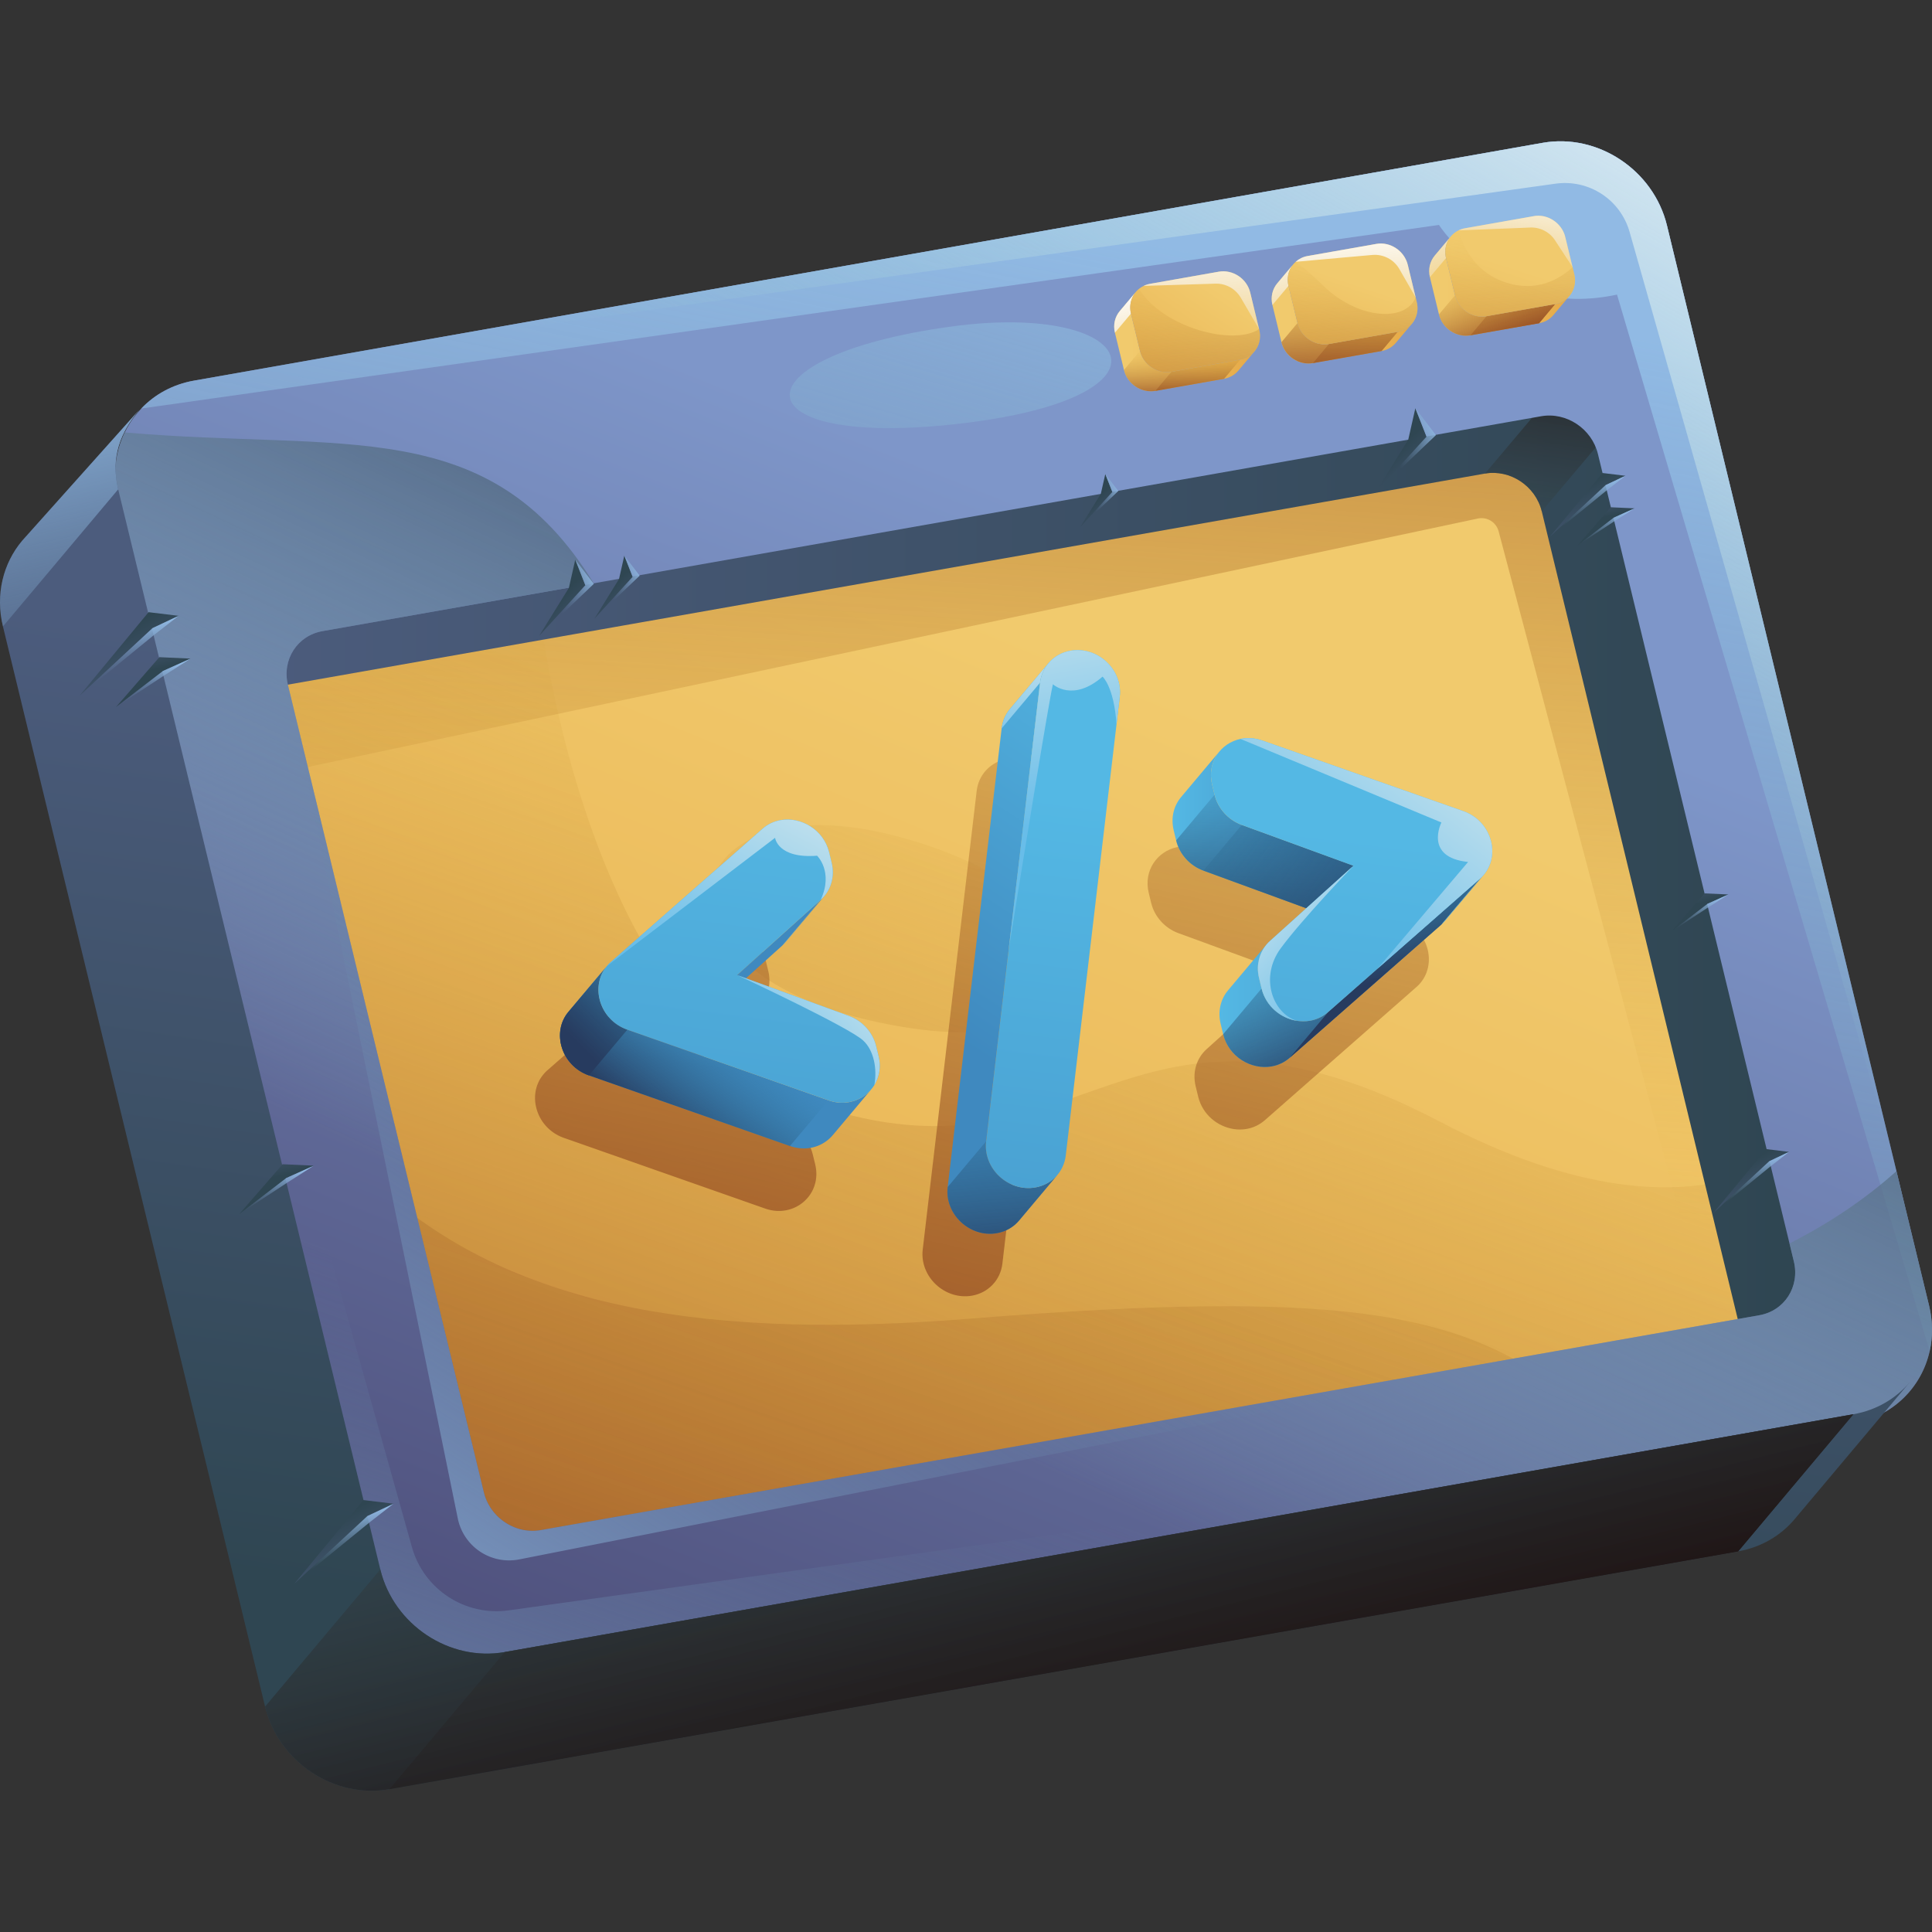 <svg xmlns="http://www.w3.org/2000/svg" xmlns:xlink="http://www.w3.org/1999/xlink" viewBox="0 0 600 600" xmlns:v="https://vecta.io/nano"><rect x="0" y="0" width="600" height="600" fill="#333333" stroke="none"/><style><![CDATA[.An{opacity:.5}.Ao{enable-background:new}]]></style><linearGradient  gradientUnits="userSpaceOnUse" x1="0" y1="0" x2=".707" y2=".707"><stop offset="0" stop-color="#dddee2"/><stop offset=".181" stop-color="#d9dade"/><stop offset=".366" stop-color="#cdced2"/><stop offset=".553" stop-color="#b8babd"/><stop offset=".742" stop-color="#9b9ea0"/><stop offset=".93" stop-color="#777a7c"/><stop offset="1" stop-color="#676b6c"/></linearGradient><linearGradient id="B" gradientUnits="userSpaceOnUse" x1="371.896" y1="166.426" x2="221.589" y2="531.609"><stop offset=".122" stop-color="#f1ca6d"/><stop offset=".977" stop-color="#e6aa48"/></linearGradient><path d="M553.336 425.944l-18.016 3.048-386.332 65.405-61.711-254.432-12.575-51.824 86.903-14.025 325.796-52.597 52.83 243.943z" fill="url(#B)"/><linearGradient id="C" gradientUnits="userSpaceOnUse" x1="310.263" y1="365.599" x2="337.784" y2="-63.447"><stop offset="0" stop-color="#e2b646" stop-opacity="0"/><stop offset=".977" stop-color="#8d4121"/></linearGradient><path d="M553.336 425.944l-18.016 3.048-69.914-264.001c-.752-2.826-3.578-4.562-6.425-3.959L87.277 239.966l-12.575-51.824 86.903-14.025 325.796-52.597 52.83 243.943 13.104 60.483z" fill="url(#C)" className="An"/><linearGradient id="D" gradientUnits="userSpaceOnUse" x1="310.834" y1="190.793" x2="157.352" y2="635.364"><stop offset="0" stop-color="#e2b646" stop-opacity="0"/><stop offset=".977" stop-color="#8d4121"/></linearGradient><path d="M279.409 259.939c-69.882-19.036-83.888 41.011-6.618 57.553s80.45-37.441 6.618-57.553z" fill="url(#D)" className="An"/><linearGradient id="E" gradientUnits="userSpaceOnUse" x1="349.54" y1="204.155" x2="196.057" y2="648.727"><stop offset="0" stop-color="#e2b646" stop-opacity="0"/><stop offset=".977" stop-color="#8d4121"/></linearGradient><path d="M553.336 425.944l-62.219 10.532-342.129 57.921-30.305-124.956-43.981-181.3 86.903-14.025 4.319 2.731s11.559 143.332 91.518 167.635 92.81-46.913 189.768 3.874c42.806 22.419 72.836 23.213 93.021 17.105l13.104 60.483z" fill="url(#E)" className="An"/><linearGradient id="F" gradientUnits="userSpaceOnUse" x1="370.979" y1="211.557" x2="217.496" y2="656.128"><stop offset="0" stop-color="#e2b646" stop-opacity="0"/><stop offset=".977" stop-color="#8d4121"/></linearGradient><path d="M491.117 436.476l-342.129 57.921-30.305-124.956c42.266 37.598 102.802 46.479 182.38 40.096 121.59-9.759 155.812-1.249 190.054 26.939z" fill="url(#F)" className="An"/><linearGradient id="G" gradientUnits="userSpaceOnUse" x1="74.702" y1="276.962" x2="558.962" y2="276.962"><stop offset="0" stop-color="#4c5c7d"/><stop offset=".989" stop-color="#2f4652"/></linearGradient><path d="M558.544 394.899L496.247 138.14c-1.908-7.864-9.802-13.107-17.648-11.723l-378.428 66.727c-3.308.583-6.078 2.251-8.031 4.575l-17.438 20.659c1.953-2.324 4.723-3.992 8.031-4.575l378.428-66.727c7.846-1.383 15.739 3.86 17.648 11.723l62.296 256.758c1.105 4.552-.04 8.98-2.721 12.17l17.438-20.66c2.682-3.19 3.826-7.618 2.721-12.17z" fill="url(#G)"/><linearGradient id="H" gradientUnits="userSpaceOnUse" x1="469.134" y1="211.451" x2="485.541" y2="93.428"><stop offset="0" stop-color="#47717b" stop-opacity="0"/><stop offset=".928" stop-color="#201717"/></linearGradient><path d="M496.247 138.14l-17.438 20.66c-1.908-7.864-9.802-13.107-17.648-11.723l17.438-20.66c7.846-1.383 15.74 3.86 17.648 11.723z" fill="url(#H)"/><linearGradient id="I" gradientUnits="userSpaceOnUse" x1="360.934" y1="172.264" x2="200.042" y2="575.554"><stop offset="0" stop-color="#7e96c9"/><stop offset=".928" stop-color="#4e4f7b"/></linearGradient><path d="M599.085 405.455l-81.399-335.45c-4.181-17.19-21.466-28.675-38.614-25.647L60.223 118.209c-6.573 1.164-12.173 4.276-16.343 8.659-6.732 7.039-9.749 17.338-7.177 27.944l81.409 335.45c4.171 17.19 21.466 28.675 38.625 25.648l418.849-73.852c12.279-2.17 21.17-11.188 23.689-22.44.995-4.467.995-9.283-.191-14.163zm-52.724 3.006l-378.436 66.728c-7.843 1.387-15.75-3.863-17.656-11.728L89.417 212.723c-1.905-7.865 2.911-15.348 10.754-16.724l378.425-66.728c7.854-1.387 15.74 3.853 17.656 11.718l60.843 250.738c1.916 7.865-2.89 15.359-10.733 16.735z" fill="url(#I)"/><linearGradient id="J" gradientUnits="userSpaceOnUse" x1="360.113" y1="75.622" x2="261.677" y2="580.502"><stop offset="0" stop-color="#91bae4"/><stop offset="1" stop-color="#6281a1" stop-opacity="0"/></linearGradient><path d="M599.276 419.618L502.18 91.492c-36.518 7.843-55.296-21.636-55.296-21.636L43.88 126.868c4.17-4.382 9.77-7.494 16.343-8.659l59.139-10.426 359.711-63.425c17.148-3.027 34.433 8.457 38.614 25.647l71.258 293.671.011.042 10.13 41.737c1.186 4.88 1.186 9.696.191 14.163z" fill="url(#J)"/><linearGradient id="K" gradientUnits="userSpaceOnUse" x1="509.69" y1="-33.127" x2="361.499" y2="223.031"><stop offset="0" stop-color="#fff"/><stop offset="1" stop-color="#90c9d1" stop-opacity="0"/></linearGradient><path d="M588.945 363.676l-82.86-291.649c-2.847-10.035-12.649-16.428-22.98-14.988l-363.744 50.745 359.711-63.425c17.148-3.027 34.433 8.457 38.614 25.647l71.258 293.671z" fill="url(#K)"/><linearGradient id="L" gradientUnits="userSpaceOnUse" x1="318.193" y1="38.343" x2="225.673" y2="356.502"><stop offset="0" stop-color="#91bae4"/><stop offset="1" stop-color="#6281a1" stop-opacity="0"/></linearGradient><path d="M295.566 101.39c-68.581 9.326-66.63 38.43 3.328 30.082s53.675-37.833-3.328-30.082z" fill="url(#L)"/><linearGradient id="M" gradientUnits="userSpaceOnUse" x1="251.255" y1="422.037" x2="374.042" y2="160.587"><stop offset="0" stop-color="#97cdd6" stop-opacity="0"/><stop offset=".928" stop-color="#3f4d69"/></linearGradient><path d="M575.585 442.055l-418.849 73.852c-17.158 3.027-34.454-8.458-38.625-25.648l-81.409-335.45c-1.768-7.304-.889-14.47 2.032-20.514 68.231 5.949 113.143-5.981 145.639 46.849l-84.204 14.851c-7.844 1.376-12.66 8.86-10.754 16.724l1.133 4.679 59.721 246.059c1.905 7.865 9.812 13.115 17.656 11.728l371.069-65.426 7.367-1.302c7.844-1.376 12.649-8.87 10.733-16.735l-1.344-5.557c12.183-6.182 23.361-13.644 33.205-22.451l10.13 41.737c4.181 17.19-6.351 33.576-23.499 36.603z" fill="url(#M)"/><linearGradient id="N" gradientUnits="userSpaceOnUse" x1="146.207" y1="581.297" x2="290.163" y2="352.661"><stop offset="0" stop-color="#91bae4"/><stop offset="1" stop-color="#6281a1" stop-opacity="0"/></linearGradient><path d="M538.993 409.76c-.053.021-.117.032-.18.042l-377.568 74.487a16.27 16.27 0 0 1-19.074-12.713L90.58 218.446a2.93 2.93 0 0 1-.032-1.048l59.721 246.059c1.905 7.865 9.812 13.115 17.656 11.728l371.069-65.426z" fill="url(#N)"/><linearGradient id="O" gradientUnits="userSpaceOnUse" x1="173.742" y1="676.972" x2="256.305" y2="440.926"><stop offset="0" stop-color="#91bae4"/><stop offset="1" stop-color="#6281a1" stop-opacity="0"/></linearGradient><path d="M575.587 442.058L156.737 515.91c-17.158 3.027-34.454-8.457-38.625-25.648l-81.409-335.45 91.218 325.638c3.682 13.143 16.51 21.544 30.029 19.664l417.637-58.056z" fill="url(#O)"/><linearGradient id="P" gradientUnits="userSpaceOnUse" x1="307.352" y1="235.06" x2="264.485" y2="520.842"><stop offset="0" stop-color="#4c5c7d"/><stop offset=".989" stop-color="#2f4652"/></linearGradient><path d="M575.586 439.209l-418.849 73.854c-17.162 3.026-34.45-8.459-38.622-25.651L36.706 151.966c-2.414-9.947.747-17.803 6.612-24.78L6.869 167.942c-5.865 6.977-8.371 16.655-5.957 26.602l81.408 335.447c4.172 17.191 21.46 28.677 38.622 25.651l418.849-73.854c7.227-1.274 13.277-4.921 17.547-10l35.793-42.579c-4.27 5.079-10.32 8.726-17.547 10z" fill="url(#P)"/><linearGradient id="Q" gradientUnits="userSpaceOnUse" x1="12.189" y1="115.911" x2="38.123" y2="233.405"><stop offset="0" stop-color="#91bae4"/><stop offset="1" stop-color="#6281a1" stop-opacity="0"/></linearGradient><path d="M6.869 167.943l36.448-40.757c-5.865 6.977-9.026 14.833-6.612 24.78L.913 194.545c-2.414-9.947.092-19.625 5.957-26.602z" fill="url(#Q)"/><linearGradient id="R" gradientUnits="userSpaceOnUse" x1="284.907" y1="307.895" x2="344.889" y2="548.528"><stop offset="0" stop-color="#47717b" stop-opacity="0"/><stop offset=".928" stop-color="#201717"/></linearGradient><path d="M575.585 439.207l-35.788 42.584-418.849 73.852c-17.169 3.027-34.454-8.457-38.625-25.648l35.788-42.584c4.171 17.19 21.466 28.675 38.625 25.648l418.849-73.852z" fill="url(#R)"/><linearGradient id="S" gradientUnits="userSpaceOnUse" x1="300.078" y1="304.114" x2="360.06" y2="544.747"><stop offset="0" stop-color="#47717b" stop-opacity="0"/><stop offset=".928" stop-color="#201717"/></linearGradient><path d="M575.586 439.209l-35.793 42.579-418.849 73.854 35.793-42.579z" fill="url(#S)"/><g className="An"><linearGradient id="T" gradientUnits="userSpaceOnUse" x1="454.935" y1="33.628" x2="351.201" y2="511.012"><stop offset="0" stop-color="#e2b646" stop-opacity="0"/><stop offset=".977" stop-color="#8d4121"/></linearGradient><use xlink:href="#An" fill="url(#T)"/><linearGradient id="U" gradientUnits="userSpaceOnUse" x1="373.186" y1="15.864" x2="269.453" y2="493.249"><stop offset="0" stop-color="#e2b646" stop-opacity="0"/><stop offset=".977" stop-color="#8d4121"/></linearGradient><use xlink:href="#Ao" fill="url(#U)"/><linearGradient id="V" gradientUnits="userSpaceOnUse" x1="287.117" y1="-2.838" x2="183.384" y2="474.546"><stop offset="0" stop-color="#e2b646" stop-opacity="0"/><stop offset=".977" stop-color="#8d4121"/></linearGradient><path d="M251.854 370.571c-1.704 2.763-4.541 4.731-7.865 5.314-2.011.36-4.192.212-6.404-.572l-62.452-21.932c-8.627-3.027-11.665-13.464-6.309-19.783.349-.434.752-.836 1.196-1.228l47.082-41.366c1.672-1.471 3.62-2.35 5.631-2.699 6.319-1.122 13.348 2.921 15.073 10.003l.794 3.271c1.037 4.287-.254 8.648-3.408 11.474l-25.933 23.372a.84.84 0 0 0 .095.042l34.592 12.639c4.202 1.535 7.42 5.113 8.457 9.378l.762 3.112c.815 3.355.212 6.489-1.313 8.976z" fill="url(#V)"/></g><g className="Ao"><linearGradient id="W" gradientUnits="userSpaceOnUse" x1="378.717" y1="302.144" x2="459.582" y2="302.144"><stop offset="0" stop-color="#54b8e4"/><stop offset="1" stop-color="#3f89bf"/></linearGradient><path d="M459.582 272.917l-11.94 14.194-47.082 41.366c-1.672 1.471-3.62 2.35-5.631 2.71-6.319 1.111-13.348-2.932-15.062-10.013l-.794-3.271c-.91-3.758-.042-7.568 2.308-10.352l11.929-14.194c-2.339 2.784-3.218 6.605-2.308 10.352l.794 3.271c1.715 7.081 8.743 11.125 15.063 10.013 2.011-.36 3.959-1.238 5.642-2.71l47.082-41.366z" fill="url(#W)"/><linearGradient id="X" gradientUnits="userSpaceOnUse" x1="364.141" y1="258.204" x2="420.332" y2="258.204"><stop offset="0" stop-color="#54b8e4"/><stop offset="1" stop-color="#3f89bf"/></linearGradient><path d="M408.403 283.058l-34.687-12.681c-4.202-1.535-7.42-5.102-8.457-9.378l-.752-3.112c-.974-4.001.064-7.685 2.286-10.342l11.929-14.195c-2.223 2.657-3.26 6.34-2.286 10.342l.751 3.112c1.037 4.276 4.255 7.844 8.457 9.389l34.687 12.67-11.929 14.194z" fill="url(#X)"/><linearGradient id="Y" gradientUnits="userSpaceOnUse" x1="394.142" y1="232.34" x2="391.496" y2="296.379"><stop offset="0" stop-color="#2f789e" stop-opacity="0"/><stop offset="1" stop-color="#273b5f"/></linearGradient><path d="M420.332 268.863l-11.929 14.194-34.687-12.681c-4.202-1.535-7.42-5.102-8.457-9.378l11.929-14.195c1.037 4.276 4.255 7.844 8.457 9.389l34.687 12.67z" fill="url(#Y)"/><linearGradient id="Z" gradientUnits="userSpaceOnUse" x1="351.592" y1="235.969" x2="458.765" y2="315.356"><stop offset="0" stop-color="#2f789e" stop-opacity="0"/><stop offset="1" stop-color="#273b5f"/></linearGradient><path d="M420.338 268.865l-11.931 14.193-34.694-12.677 11.931-14.193z" fill="url(#Z)"/><linearGradient id="a" gradientUnits="userSpaceOnUse" x1="410.141" y1="274.101" x2="433.031" y2="329.407"><stop offset="0" stop-color="#2f789e" stop-opacity="0"/><stop offset="1" stop-color="#273b5f"/></linearGradient><path d="M459.582 272.917l-11.94 14.194-47.082 41.366c-1.672 1.471-3.62 2.35-5.631 2.71-6.319 1.111-13.348-2.932-15.062-10.013l11.929-14.194c1.715 7.081 8.743 11.125 15.063 10.013 2.011-.36 3.959-1.238 5.642-2.71l47.082-41.366z" fill="url(#a)"/><linearGradient id="b" gradientUnits="userSpaceOnUse" x1="420.086" y1="262.708" x2="430.936" y2="303.989"><stop offset="0" stop-color="#2f789e" stop-opacity="0"/><stop offset="1" stop-color="#273b5f"/></linearGradient><path d="M459.578 272.917l-11.931 14.193-47.082 41.367 11.931-14.193z" fill="url(#b)"/><linearGradient id="c" gradientUnits="userSpaceOnUse" x1="447.647" y1="279.388" x2="460.804" y2="279.388"><stop offset="0" stop-color="#54b8e4"/><stop offset="1" stop-color="#3f89bf"/></linearGradient><path d="M460.804 271.666l-11.931 14.193a11.62 11.62 0 0 1-1.226 1.252l11.931-14.193a11.62 11.62 0 0 0 1.226-1.252z" fill="url(#c)"/><linearGradient id="d" gradientUnits="userSpaceOnUse" x1="399.235" y1="292.59" x2="366.071" y2="550.138"><stop offset="0" stop-color="#54b8e4"/><stop offset="1" stop-color="#3f89bf"/></linearGradient><use xlink:href="#An" x="19.685" y="-33.604" fill="url(#d)"/><linearGradient id="e" gradientUnits="userSpaceOnUse" x1="440.896" y1="227.921" x2="396.792" y2="283.845"><stop offset="0" stop-color="#c0e0ed"/><stop offset="1" stop-color="#68bde9"/></linearGradient><path d="M459.582 272.917l-31.787 27.923 28.135-33.152c-13.813-1.408-8.288-12.257-8.288-12.257l-62.388-25.954c.116-.032.233-.053.349-.074 2.011-.349 4.192-.201 6.415.572l62.441 21.932c9.209 3.228 12.056 14.914 5.123 21.011z" fill="url(#e)"/><linearGradient id="f" gradientUnits="userSpaceOnUse" x1="393.659" y1="277.056" x2="424.18" y2="307.223"><stop offset="0" stop-color="#c0e0ed"/><stop offset="1" stop-color="#68bde9"/></linearGradient><path d="M402.698 317.004c-4.964-.804-9.558-4.488-10.903-10.024l-.794-3.271c-1.048-4.287.254-8.648 3.387-11.474l25.923-23.361h.011c-.487.508-16.005 16.661-22.61 25.669-6.542 8.944-2.53 20.069 4.986 22.461z" fill="url(#f)"/><linearGradient id="g" gradientUnits="userSpaceOnUse" x1="374.52" y1="211.209" x2="299.719" y2="324.822"><stop offset="0" stop-color="#54b8e4"/><stop offset="1" stop-color="#3f89bf"/></linearGradient><path d="M321.558 368.775c-8.423 1.485-16.307-5.89-15.316-14.322l16.762-142.435c.268-2.301 1.187-4.373 2.584-6.034l-11.931 14.193c-1.396 1.661-2.316 3.733-2.584 6.034l-16.762 142.435c-.991 8.432 6.893 15.807 15.316 14.322 2.773-.489 5.157-1.897 6.845-3.904l11.931-14.193c-1.687 2.007-4.071 3.415-6.845 3.904z" fill="url(#g)"/><linearGradient id="h" gradientUnits="userSpaceOnUse" x1="319.821" y1="202.876" x2="315.763" y2="238.865"><stop offset="0" stop-color="#c0e0ed"/><stop offset="1" stop-color="#68bde9"/></linearGradient><path d="M313.656 220.177l11.931-14.193c-1.396 1.661-2.316 3.733-2.584 6.034l-11.931 14.193c.268-2.301 1.187-4.373 2.584-6.034z" fill="url(#h)"/><linearGradient id="i" gradientUnits="userSpaceOnUse" x1="307.96" y1="331.058" x2="313.958" y2="396.685"><stop offset="0" stop-color="#2f789e" stop-opacity="0"/><stop offset="1" stop-color="#273b5f"/></linearGradient><path d="M328.402 364.871l-11.931 14.193c-1.687 2.007-4.071 3.415-6.845 3.904-8.423 1.485-16.307-5.89-15.316-14.322l11.931-14.193c-.991 8.432 6.893 15.807 15.316 14.322 2.773-.489 5.157-1.897 6.845-3.904z" fill="url(#i)"/><linearGradient id="j" gradientUnits="userSpaceOnUse" x1="312.158" y1="281.375" x2="278.991" y2="538.945"><stop offset="0" stop-color="#54b8e4"/><stop offset="1" stop-color="#3f89bf"/></linearGradient><use xlink:href="#Ao" x="19.685" y="-33.604" fill="url(#j)"/><linearGradient id="k" gradientUnits="userSpaceOnUse" x1="319.433" y1="190.739" x2="330.547" y2="254.778"><stop offset="0" stop-color="#c0e0ed"/><stop offset="1" stop-color="#68bde9"/></linearGradient><path d="M347.751 216.404l-1.006 8.563c-.804-11.824-4.34-14.83-4.34-14.83-9.262 8.066-15.412 2.371-15.412 2.371-1.164 4.604-9.876 58.461-13.792 82.796l9.802-83.283c.593-5.081 4.361-9.05 9.431-9.939 8.426-1.492 16.301 5.885 15.316 14.322z" fill="url(#k)"/><linearGradient id="l" gradientUnits="userSpaceOnUse" x1="242.95" y1="285.984" x2="255.974" y2="285.984"><stop offset="0" stop-color="#54b8e4"/><stop offset="1" stop-color="#3f89bf"/></linearGradient><path d="M255.974 278.323l-11.931 14.193c-.335.398-.7.776-1.094 1.129l11.931-14.193c.394-.353.759-.731 1.094-1.129z" fill="url(#l)"/><linearGradient id="m" gradientUnits="userSpaceOnUse" x1="256.278" y1="248.791" x2="248.516" y2="267.668"><stop offset="0" stop-color="#54b8e4"/><stop offset="1" stop-color="#3f89bf"/></linearGradient><path d="M254.881 279.452l-11.931 14.193-25.937 23.368 11.931-14.193z" fill="url(#m)"/><linearGradient id="n" gradientUnits="userSpaceOnUse" x1="231.907" y1="266.091" x2="221.851" y2="331.983"><stop offset="0" stop-color="#54b8e4"/><stop offset="1" stop-color="#3f89bf"/></linearGradient><path d="M270.554 338.333l-11.929 14.194a11.67 11.67 0 0 1-6.891 3.948c-2.001.349-4.181.201-6.404-.572l-62.441-21.932c-8.606-3.017-11.665-13.432-6.351-19.752l11.929-14.194c-5.314 6.319-2.255 16.735 6.351 19.752l62.452 21.932c2.212.783 4.393.931 6.404.572 2.742-.487 5.165-1.905 6.88-3.948z" fill="url(#n)"/><linearGradient id="o" gradientUnits="userSpaceOnUse" x1="225.156" y1="317.16" x2="201.043" y2="348.703"><stop offset="0" stop-color="#2f789e" stop-opacity="0"/><stop offset="1" stop-color="#273b5f"/></linearGradient><path d="M257.27 341.709l-11.94 14.194-62.441-21.932c-8.606-3.017-11.665-13.432-6.351-19.752l11.929-14.194c-5.314 6.319-2.255 16.735 6.351 19.752l62.452 21.932z" fill="url(#o)"/><linearGradient id="p" gradientUnits="userSpaceOnUse" x1="215.256" y1="288.072" x2="179.002" y2="323.532"><stop offset="0" stop-color="#2f789e" stop-opacity="0"/><stop offset="1" stop-color="#273b5f"/></linearGradient><path d="M176.542 314.217l11.931-14.193c-5.317 6.325-2.262 16.736 6.35 19.756l-11.931 14.193c-8.611-3.02-11.667-13.431-6.35-19.756z" fill="url(#p)"/><linearGradient id="q" gradientUnits="userSpaceOnUse" x1="240.243" y1="235.977" x2="207.076" y2="493.552"><stop offset="0" stop-color="#54b8e4"/><stop offset="1" stop-color="#3f89bf"/></linearGradient><path d="M271.539 336.967c-1.704 2.763-4.541 4.731-7.865 5.314-2.011.36-4.192.212-6.404-.572l-62.452-21.932c-8.627-3.027-11.665-13.464-6.309-19.783.349-.434.752-.836 1.196-1.228l47.082-41.366c1.672-1.471 3.62-2.35 5.631-2.699 6.319-1.122 13.348 2.921 15.073 10.003l.794 3.271c1.037 4.287-.254 8.648-3.408 11.474l-25.933 23.372a.83.83 0 0 0 .095.042l34.592 12.639c4.202 1.535 7.42 5.113 8.457 9.378l.762 3.112c.815 3.355.212 6.489-1.313 8.976z" fill="url(#q)"/><linearGradient id="r" gradientUnits="userSpaceOnUse" x1="243.218" y1="248.689" x2="214.991" y2="303.555"><stop offset="0" stop-color="#c0e0ed"/><stop offset="1" stop-color="#68bde9"/></linearGradient><path d="M254.878 279.448c4.043-8.743-1.122-13.697-1.122-13.697-12.257.963-13.051-5.557-13.051-5.557l-52.195 39.8c.349-.434.752-.836 1.196-1.228l47.082-41.366c1.672-1.471 3.62-2.35 5.631-2.699 6.319-1.122 13.348 2.921 15.073 10.003l.794 3.271c1.037 4.287-.254 8.648-3.408 11.474z" fill="url(#r)"/><linearGradient id="s" gradientUnits="userSpaceOnUse" x1="268.645" y1="304.195" x2="233.008" y2="334.715"><stop offset="0" stop-color="#c0e0ed"/><stop offset="1" stop-color="#68bde9"/></linearGradient><path d="M271.539 336.967c.942-5.229-.233-10.86-3.493-13.845-4.509-4.118-36.973-19.307-39.006-20.26l34.592 12.639c4.202 1.535 7.42 5.113 8.457 9.378l.762 3.112c.815 3.355.212 6.489-1.313 8.976z" fill="url(#s)"/><linearGradient id="t" gradientUnits="userSpaceOnUse" x1="346.018" y1="106.089" x2="389.575" y2="106.089"><stop offset=".122" stop-color="#f1ca6d"/><stop offset=".977" stop-color="#e6aa48"/></linearGradient><path d="M389.575 109.166l-4.996 5.938c-1.08 1.281-2.604 2.202-4.435 2.53l-21.318 3.758c-4.34.762-8.722-2.138-9.77-6.499l-2.805-11.559c-.614-2.509.021-4.964 1.503-6.732l4.996-5.938c-1.482 1.768-2.117 4.223-1.514 6.732l2.805 11.559c1.059 4.361 5.43 7.261 9.77 6.499l21.329-3.758c1.821-.328 3.355-1.249 4.435-2.53z" fill="url(#t)"/><linearGradient id="u" gradientUnits="userSpaceOnUse" x1="347.237" y1="90.427" x2="360.997" y2="130.473"><stop offset="0" stop-color="#fff"/><stop offset="1" stop-color="#efedee" stop-opacity="0"/></linearGradient><use xlink:href="#Ap" fill="url(#u)"/><linearGradient id="v" gradientUnits="userSpaceOnUse" x1="367.137" y1="107.762" x2="367.004" y2="126.418"><stop offset="0" stop-color="#e2b646" stop-opacity="0"/><stop offset=".977" stop-color="#8d4121"/></linearGradient><path d="M385.14 111.696l-4.996 5.938-21.318 3.758c-4.34.762-8.722-2.138-9.77-6.499l4.986-5.938c1.059 4.361 5.43 7.261 9.77 6.499l21.329-3.758z" fill="url(#v)"/><linearGradient id="w" gradientUnits="userSpaceOnUse" x1="372.041" y1="107.797" x2="371.909" y2="126.453"><stop offset="0" stop-color="#e2b646" stop-opacity="0"/><stop offset=".977" stop-color="#8d4121"/></linearGradient><path d="M385.136 111.694l-4.992 5.939-21.321 3.759 4.992-5.939z" fill="url(#w)"/><linearGradient id="x" gradientUnits="userSpaceOnUse" x1="382.351" y1="83.606" x2="347.244" y2="134.767"><stop offset=".122" stop-color="#f1ca6d"/><stop offset=".977" stop-color="#e6aa48"/></linearGradient><path d="M385.14 111.696l-21.329 3.758c-4.34.762-8.712-2.138-9.77-6.499l-2.805-11.559c-.72-3.006.318-5.917 2.466-7.674.445-.36.931-.677 1.461-.931.614-.307 1.291-.529 2.022-.656l21.318-3.758c4.34-.762 8.722 2.138 9.77 6.489l2.752 11.337.053.222c1.059 4.361-1.598 8.5-5.938 9.272z" fill="url(#x)"/><linearGradient id="y" gradientUnits="userSpaceOnUse" x1="371.96" y1="73.175" x2="374.254" y2="118.338"><stop offset="0" stop-color="#fff"/><stop offset="1" stop-color="#efedee" stop-opacity="0"/></linearGradient><path d="M388.273 90.865l2.752 11.337-5.684-9.738c-1.63-2.794-4.657-4.467-7.886-4.372l-22.292.699c.614-.307 1.291-.529 2.022-.656l21.318-3.758c4.34-.762 8.722 2.138 9.77 6.489z" fill="url(#y)"/><linearGradient id="z" gradientUnits="userSpaceOnUse" x1="369.141" y1="78.89" x2="376.727" y2="157.925"><stop offset="0" stop-color="#e2b646" stop-opacity="0"/><stop offset=".977" stop-color="#8d4121"/></linearGradient><path d="M391.078 102.424c1.059 4.361-1.598 8.5-5.938 9.272l-21.329 3.758c-4.34.762-8.712-2.138-9.77-6.499l-2.805-11.559c-.72-3.006.318-5.917 2.466-7.674 7.738 12.289 29.596 17.709 37.323 12.48l.053.222z" fill="url(#z)"/><linearGradient id="AA" gradientUnits="userSpaceOnUse" x1="394.931" y1="97.462" x2="438.488" y2="97.462"><stop offset=".122" stop-color="#f1ca6d"/><stop offset=".977" stop-color="#e6aa48"/></linearGradient><path d="M438.488 100.54l-4.996 5.938a7.41 7.41 0 0 1-4.435 2.53l-21.318 3.758c-4.34.762-8.712-2.138-9.77-6.499l-2.805-11.548c-.614-2.519.021-4.975 1.503-6.732l4.996-5.949c-1.482 1.768-2.117 4.223-1.514 6.732l2.805 11.559c1.059 4.361 5.441 7.261 9.781 6.499l21.318-3.758a7.44 7.44 0 0 0 4.435-2.53z" fill="url(#AA)"/><linearGradient id="AB" gradientUnits="userSpaceOnUse" x1="344.722" y1="83.108" x2="358.483" y2="123.155"><stop offset="0" stop-color="#fff"/><stop offset="1" stop-color="#efedee" stop-opacity="0"/></linearGradient><use xlink:href="#Ap" x="48.915" y="-8.625" fill="url(#AB)"/><g className="An"><linearGradient id="AC" gradientUnits="userSpaceOnUse" x1="416.593" y1="83.052" x2="415.535" y2="122.349"><stop offset="0" stop-color="#e2b646" stop-opacity="0"/><stop offset=".977" stop-color="#8d4121"/></linearGradient><path d="M434.053 103.069l-4.996 5.938-21.318 3.758c-4.34.762-8.712-2.138-9.77-6.499l4.986-5.938c1.059 4.361 5.441 7.261 9.781 6.499l21.318-3.758z" fill="url(#AC)"/></g><linearGradient id="AD" gradientUnits="userSpaceOnUse" x1="421.561" y1="83.186" x2="420.502" y2="122.483"><stop offset="0" stop-color="#e2b646" stop-opacity="0"/><stop offset=".977" stop-color="#8d4121"/></linearGradient><path d="M434.051 103.069l-4.992 5.939-21.321 3.759 4.992-5.939z" fill="url(#AD)"/><linearGradient id="AE" gradientUnits="userSpaceOnUse" x1="423.196" y1="82.124" x2="406.613" y2="130.815"><stop offset=".122" stop-color="#f1ca6d"/><stop offset=".977" stop-color="#e6aa48"/></linearGradient><path d="M434.053 103.069l-21.318 3.758c-4.34.762-8.722-2.138-9.781-6.499l-2.805-11.559c-.699-2.879.243-5.684 2.223-7.462 1.006-.9 2.265-1.545 3.726-1.799l21.329-3.758c4.34-.762 8.711 2.149 9.77 6.489l2.456 10.151.339 1.408c1.059 4.361-1.598 8.51-5.938 9.272z" fill="url(#AE)"/><linearGradient id="AF" gradientUnits="userSpaceOnUse" x1="420.194" y1="70.726" x2="422.487" y2="115.888"><stop offset="0" stop-color="#fff"/><stop offset="1" stop-color="#efedee" stop-opacity="0"/></linearGradient><path d="M437.197 82.238l2.456 10.151-5.06-8.817c-1.704-2.985-4.996-4.7-8.426-4.393l-23.795 2.128c1.006-.9 2.265-1.545 3.726-1.799l21.329-3.758c4.34-.762 8.711 2.149 9.77 6.489z" fill="url(#AF)"/><linearGradient id="AG" gradientUnits="userSpaceOnUse" x1="418.427" y1="74.159" x2="426.013" y2="153.194"><stop offset="0" stop-color="#e2b646" stop-opacity="0"/><stop offset=".977" stop-color="#8d4121"/></linearGradient><path d="M439.991 93.797c1.059 4.361-1.598 8.51-5.938 9.272l-21.318 3.758c-4.34.762-8.722-2.138-9.781-6.499l-2.805-11.559c-.699-2.879.243-5.684 2.223-7.462 2.435 1.81 5.367 4.266 8.775 7.589 10.289 10.003 25.182 11.421 28.505 3.493l.339 1.408z" fill="url(#AG)"/><linearGradient id="AH" gradientUnits="userSpaceOnUse" x1="443.844" y1="88.842" x2="487.402" y2="88.842"><stop offset=".122" stop-color="#f1ca6d"/><stop offset=".977" stop-color="#e6aa48"/></linearGradient><path d="M487.402 91.913l-4.986 5.938c-1.08 1.291-2.615 2.212-4.446 2.53l-21.308 3.758c-4.35.773-8.722-2.138-9.781-6.499l-2.805-11.548c-.614-2.519.021-4.964 1.503-6.732l4.996-5.938c-1.482 1.768-2.117 4.213-1.503 6.732l2.805 11.548c1.048 4.361 5.43 7.272 9.781 6.499l21.308-3.758c1.831-.318 3.355-1.238 4.435-2.53z" fill="url(#AH)"/><linearGradient id="AI" gradientUnits="userSpaceOnUse" x1="440.037" y1="58.539" x2="453.798" y2="98.586"><stop offset="0" stop-color="#fff"/><stop offset="1" stop-color="#efedee" stop-opacity="0"/></linearGradient><path d="M445.584 79.359l4.992-5.939c-1.484 1.765-2.117 4.213-1.507 6.729l-4.992 5.939c-.611-2.516.023-4.964 1.507-6.729z" fill="url(#AI)"/><linearGradient id="AJ" gradientUnits="userSpaceOnUse" x1="459.924" y1="80.939" x2="469.098" y2="108.725"><stop offset="0" stop-color="#e2b646" stop-opacity="0"/><stop offset=".977" stop-color="#8d4121"/></linearGradient><path d="M482.966 94.443l-4.996 5.938-21.308 3.758c-4.35.773-8.722-2.138-9.781-6.499l4.996-5.938c1.048 4.361 5.43 7.272 9.781 6.499l21.308-3.758z" fill="url(#AJ)"/><linearGradient id="AK" gradientUnits="userSpaceOnUse" x1="463.379" y1="79.799" x2="472.552" y2="107.584"><stop offset="0" stop-color="#e2b646" stop-opacity="0"/><stop offset=".977" stop-color="#8d4121"/></linearGradient><path d="M482.966 94.444l-4.992 5.939-21.311 3.758 4.992-5.939z" fill="url(#AK)"/><linearGradient id="AL" gradientUnits="userSpaceOnUse" x1="471.608" y1="74.554" x2="450.791" y2="139.123"><stop offset=".122" stop-color="#f1ca6d"/><stop offset=".977" stop-color="#e6aa48"/></linearGradient><path d="M482.966 94.443L461.659 98.2c-4.35.773-8.733-2.138-9.781-6.499l-2.805-11.548c-.879-3.609.804-7.092 3.895-8.606a7.54 7.54 0 0 1 2.053-.667l21.318-3.758c4.34-.762 8.711 2.149 9.77 6.499L488.386 83l.529 2.17c1.059 4.361-1.609 8.51-5.949 9.272z" fill="url(#AL)"/><linearGradient id="AM" gradientUnits="userSpaceOnUse" x1="474.6" y1="53.503" x2="467.984" y2="93.594"><stop offset="0" stop-color="#fff"/><stop offset="1" stop-color="#efedee" stop-opacity="0"/></linearGradient><path d="M488.386 83l-5.441-8.341a8.78 8.78 0 0 0-7.727-3.991l-22.25.879a7.54 7.54 0 0 1 2.053-.667l21.318-3.758c4.34-.762 8.711 2.149 9.77 6.499L488.386 83z" fill="url(#AM)"/><linearGradient id="AN" gradientUnits="userSpaceOnUse" x1="467.724" y1="69.428" x2="475.31" y2="148.463"><stop offset="0" stop-color="#e2b646" stop-opacity="0"/><stop offset=".977" stop-color="#8d4121"/></linearGradient><path d="M482.966 94.443L461.659 98.2c-4.35.773-8.733-2.138-9.781-6.499l-2.805-11.548c-.879-3.609.804-7.092 3.895-8.606 1.514 5.483 5.303 13.2 14.935 16.259 9.304 2.943 16.29-1.016 20.482-4.806l.529 2.17c1.059 4.361-1.609 8.51-5.949 9.272z" fill="url(#AN)"/></g><linearGradient id="AO" gradientUnits="userSpaceOnUse" x1="496.047" y1="152.246" x2="498.119" y2="160.8"><stop offset="0" stop-color="#4c5c7d"/><stop offset=".989" stop-color="#2f4652"/></linearGradient><path d="M500.243 157.533l-10.266 11.802 11.126-8.531 6.517-2.929z" fill="url(#AO)"/><linearGradient id="AP" gradientUnits="userSpaceOnUse" x1="499.184" y1="158.568" x2="498.381" y2="169.061"><stop offset="0" stop-color="#91bae4"/><stop offset="1" stop-color="#6281a1" stop-opacity="0"/></linearGradient><path d="M501.326 161.898l-11.349 7.437 11.126-8.531 6.517-2.929z" fill="url(#AP)"/><linearGradient id="AQ" gradientUnits="userSpaceOnUse" x1="525.196" y1="272.156" x2="527.268" y2="280.71"><stop offset="0" stop-color="#4c5c7d"/><stop offset=".989" stop-color="#2f4652"/></linearGradient><path d="M529.392 277.443l-10.266 11.802 11.126-8.531 6.517-2.929z" fill="url(#AQ)"/><linearGradient id="AR" gradientUnits="userSpaceOnUse" x1="528.333" y1="278.478" x2="527.53" y2="288.971"><stop offset="0" stop-color="#91bae4"/><stop offset="1" stop-color="#6281a1" stop-opacity="0"/></linearGradient><path d="M530.474 281.808l-11.349 7.437 11.126-8.531 6.517-2.929z" fill="url(#AR)"/><linearGradient id="AS" gradientUnits="userSpaceOnUse" x1="498.24" y1="167.246" x2="490.133" y2="151.572"><stop offset="0" stop-color="#4c5c7d"/><stop offset=".989" stop-color="#2f4652"/></linearGradient><path d="M497.686 146.897l-16.366 19.809 17.287-16.025 6.193-2.925z" fill="url(#AS)"/><linearGradient id="AT" gradientUnits="userSpaceOnUse" x1="491.832" y1="150.419" x2="493.909" y2="161.944"><stop offset="0" stop-color="#91bae4"/><stop offset="1" stop-color="#6281a1" stop-opacity="0"/></linearGradient><path d="M481.32 166.705l17.666-14.419 5.814-4.532-6.193 2.925z" fill="url(#AT)"/><linearGradient id="AU" gradientUnits="userSpaceOnUse" x1="549.06" y1="377.215" x2="540.953" y2="361.542"><stop offset="0" stop-color="#4c5c7d"/><stop offset=".989" stop-color="#2f4652"/></linearGradient><path d="M548.505 356.866l-16.366 19.809 17.287-16.025 6.193-2.925z" fill="url(#AU)"/><linearGradient id="AV" gradientUnits="userSpaceOnUse" x1="542.651" y1="360.388" x2="544.729" y2="371.913"><stop offset="0" stop-color="#91bae4"/><stop offset="1" stop-color="#6281a1" stop-opacity="0"/></linearGradient><path d="M532.139 376.675l17.666-14.419 5.814-4.532-6.193 2.925z" fill="url(#AV)"/><linearGradient id="AW" gradientUnits="userSpaceOnUse" x1="446.779" y1="154.963" x2="433.193" y2="139.809"><stop offset="0" stop-color="#4c5c7d"/><stop offset=".989" stop-color="#2f4652"/></linearGradient><path d="M437.345 136.536l-10.273 16.566 15.949-17.497-3.471-8.816z" fill="url(#AW)"/><linearGradient id="AX" gradientUnits="userSpaceOnUse" x1="447.584" y1="134.673" x2="432.897" y2="140.098"><stop offset="0" stop-color="#91bae4"/><stop offset="1" stop-color="#6281a1" stop-opacity="0"/></linearGradient><path d="M445.945 135.135l-18.874 17.966 15.949-17.497-3.471-8.816z" fill="url(#AX)"/><linearGradient id="AY" gradientUnits="userSpaceOnUse" x1="347.82" y1="164.992" x2="339.251" y2="155.433"><stop offset="0" stop-color="#4c5c7d"/><stop offset=".989" stop-color="#2f4652"/></linearGradient><path d="M341.869 153.368l-6.48 10.448 10.06-11.036-2.189-5.56z" fill="url(#AY)"/><linearGradient id="AZ" gradientUnits="userSpaceOnUse" x1="348.326" y1="152.193" x2="339.063" y2="155.615"><stop offset="0" stop-color="#91bae4"/><stop offset="1" stop-color="#6281a1" stop-opacity="0"/></linearGradient><path d="M347.293 152.485l-11.904 11.332 10.06-11.036-2.189-5.56z" fill="url(#AZ)"/><linearGradient id="Aa" gradientUnits="userSpaceOnUse" x1="199.273" y1="193.566" x2="189.144" y2="182.268"><stop offset="0" stop-color="#4c5c7d"/><stop offset=".989" stop-color="#2f4652"/></linearGradient><path d="M192.242 179.826l-7.66 12.351 11.891-13.045-2.588-6.573z" fill="url(#Aa)"/><linearGradient id="Ab" gradientUnits="userSpaceOnUse" x1="199.875" y1="178.437" x2="188.925" y2="182.482"><stop offset="0" stop-color="#91bae4"/><stop offset="1" stop-color="#6281a1" stop-opacity="0"/></linearGradient><path d="M198.654 178.782l-14.072 13.395 11.891-13.045-2.588-6.573z" fill="url(#Ab)"/><linearGradient id="Ac" gradientUnits="userSpaceOnUse" x1="185.16" y1="199.184" x2="172.924" y2="185.535"><stop offset="0" stop-color="#4c5c7d"/><stop offset=".989" stop-color="#2f4652"/></linearGradient><path d="M176.667 182.587l-9.252 14.919 14.364-15.758-3.126-7.94z" fill="url(#Ac)"/><linearGradient id="Ad" gradientUnits="userSpaceOnUse" x1="185.888" y1="180.909" x2="172.661" y2="185.795"><stop offset="0" stop-color="#91bae4"/><stop offset="1" stop-color="#6281a1" stop-opacity="0"/></linearGradient><path d="M184.412 181.326l-16.998 16.181 14.364-15.758-3.126-7.94z" fill="url(#Ad)"/><linearGradient id="Ae" gradientUnits="userSpaceOnUse" x1="43.983" y1="197.144" x2="46.704" y2="208.378"><stop offset="0" stop-color="#4c5c7d"/><stop offset=".989" stop-color="#2f4652"/></linearGradient><path d="M49.493 204.087l-13.482 15.498 14.611-11.203 8.559-3.847z" fill="url(#Ae)"/><linearGradient id="Af" gradientUnits="userSpaceOnUse" x1="48.103" y1="205.447" x2="47.048" y2="219.226"><stop offset="0" stop-color="#91bae4"/><stop offset="1" stop-color="#6281a1" stop-opacity="0"/></linearGradient><path d="M50.915 209.819l-14.904 9.766 14.611-11.203 8.559-3.847z" fill="url(#Af)"/><linearGradient id="Ag" gradientUnits="userSpaceOnUse" x1="82.262" y1="354.616" x2="84.983" y2="365.85"><stop offset="0" stop-color="#4c5c7d"/><stop offset=".989" stop-color="#2f4652"/></linearGradient><path d="M87.772 361.559l-13.482 15.498 14.611-11.203 8.559-3.847z" fill="url(#Ag)"/><linearGradient id="Ah" gradientUnits="userSpaceOnUse" x1="86.382" y1="362.919" x2="85.327" y2="376.698"><stop offset="0" stop-color="#91bae4"/><stop offset="1" stop-color="#6281a1" stop-opacity="0"/></linearGradient><path d="M89.194 367.291l-14.904 9.766 14.611-11.203 8.559-3.847z" fill="url(#Ah)"/><linearGradient id="Ai" gradientUnits="userSpaceOnUse" x1="46.863" y1="216.842" x2="36.217" y2="196.259"><stop offset="0" stop-color="#4c5c7d"/><stop offset=".989" stop-color="#2f4652"/></linearGradient><path d="M46.135 190.119l-21.492 26.014 22.702-21.045 8.133-3.841z" fill="url(#Ai)"/><linearGradient id="Aj" gradientUnits="userSpaceOnUse" x1="38.448" y1="194.745" x2="41.175" y2="209.879"><stop offset="0" stop-color="#91bae4"/><stop offset="1" stop-color="#6281a1" stop-opacity="0"/></linearGradient><path d="M24.642 216.132l23.2-18.935 7.635-5.951-8.133 3.841z" fill="url(#Aj)"/><linearGradient id="Ak" gradientUnits="userSpaceOnUse" x1="113.601" y1="492.585" x2="102.955" y2="472.001"><stop offset="0" stop-color="#4c5c7d"/><stop offset=".989" stop-color="#2f4652"/></linearGradient><path d="M112.873 465.861l-21.492 26.014 22.702-21.045 8.133-3.841z" fill="url(#Ak)"/><linearGradient id="Al" gradientUnits="userSpaceOnUse" x1="105.186" y1="470.487" x2="107.914" y2="485.622"><stop offset="0" stop-color="#91bae4"/><stop offset="1" stop-color="#6281a1" stop-opacity="0"/></linearGradient><path d="M91.381 491.875l23.2-18.935 7.635-5.951-8.133 3.841z" fill="url(#Al)"/><defs ><path id="An" d="M439.897 306.521l-31.787 27.923-15.295 13.443c-1.683 1.471-3.631 2.35-5.642 2.71-1.376.243-2.784.243-4.16.011-4.964-.804-9.558-4.488-10.903-10.024l-.794-3.271c-1.048-4.287.254-8.648 3.387-11.474l25.923-23.361h.011l-34.677-12.681c-4.202-1.545-7.42-5.113-8.457-9.389l-.751-3.112c-1.694-6.954 2.678-12.945 8.817-14.216.116-.032.233-.053.349-.074 2.011-.349 4.192-.201 6.415.572l62.441 21.932c9.209 3.228 12.056 14.914 5.123 21.011z"/><path id="Ao" d="M328.066 250.008l-1.006 8.563-15.761 133.869c-.593 5.081-4.361 9.05-9.431 9.939-8.415 1.482-16.301-5.885-15.306-14.322l6.954-59.149 9.802-83.283c.593-5.081 4.361-9.05 9.431-9.939 8.426-1.492 16.301 5.885 15.316 14.322z"/><path id="Ap" d="M347.754 96.606l4.992-5.939c-1.484 1.765-2.118 4.215-1.508 6.732l-4.992 5.939c-.611-2.517.024-4.966 1.508-6.732z"/></defs></svg>